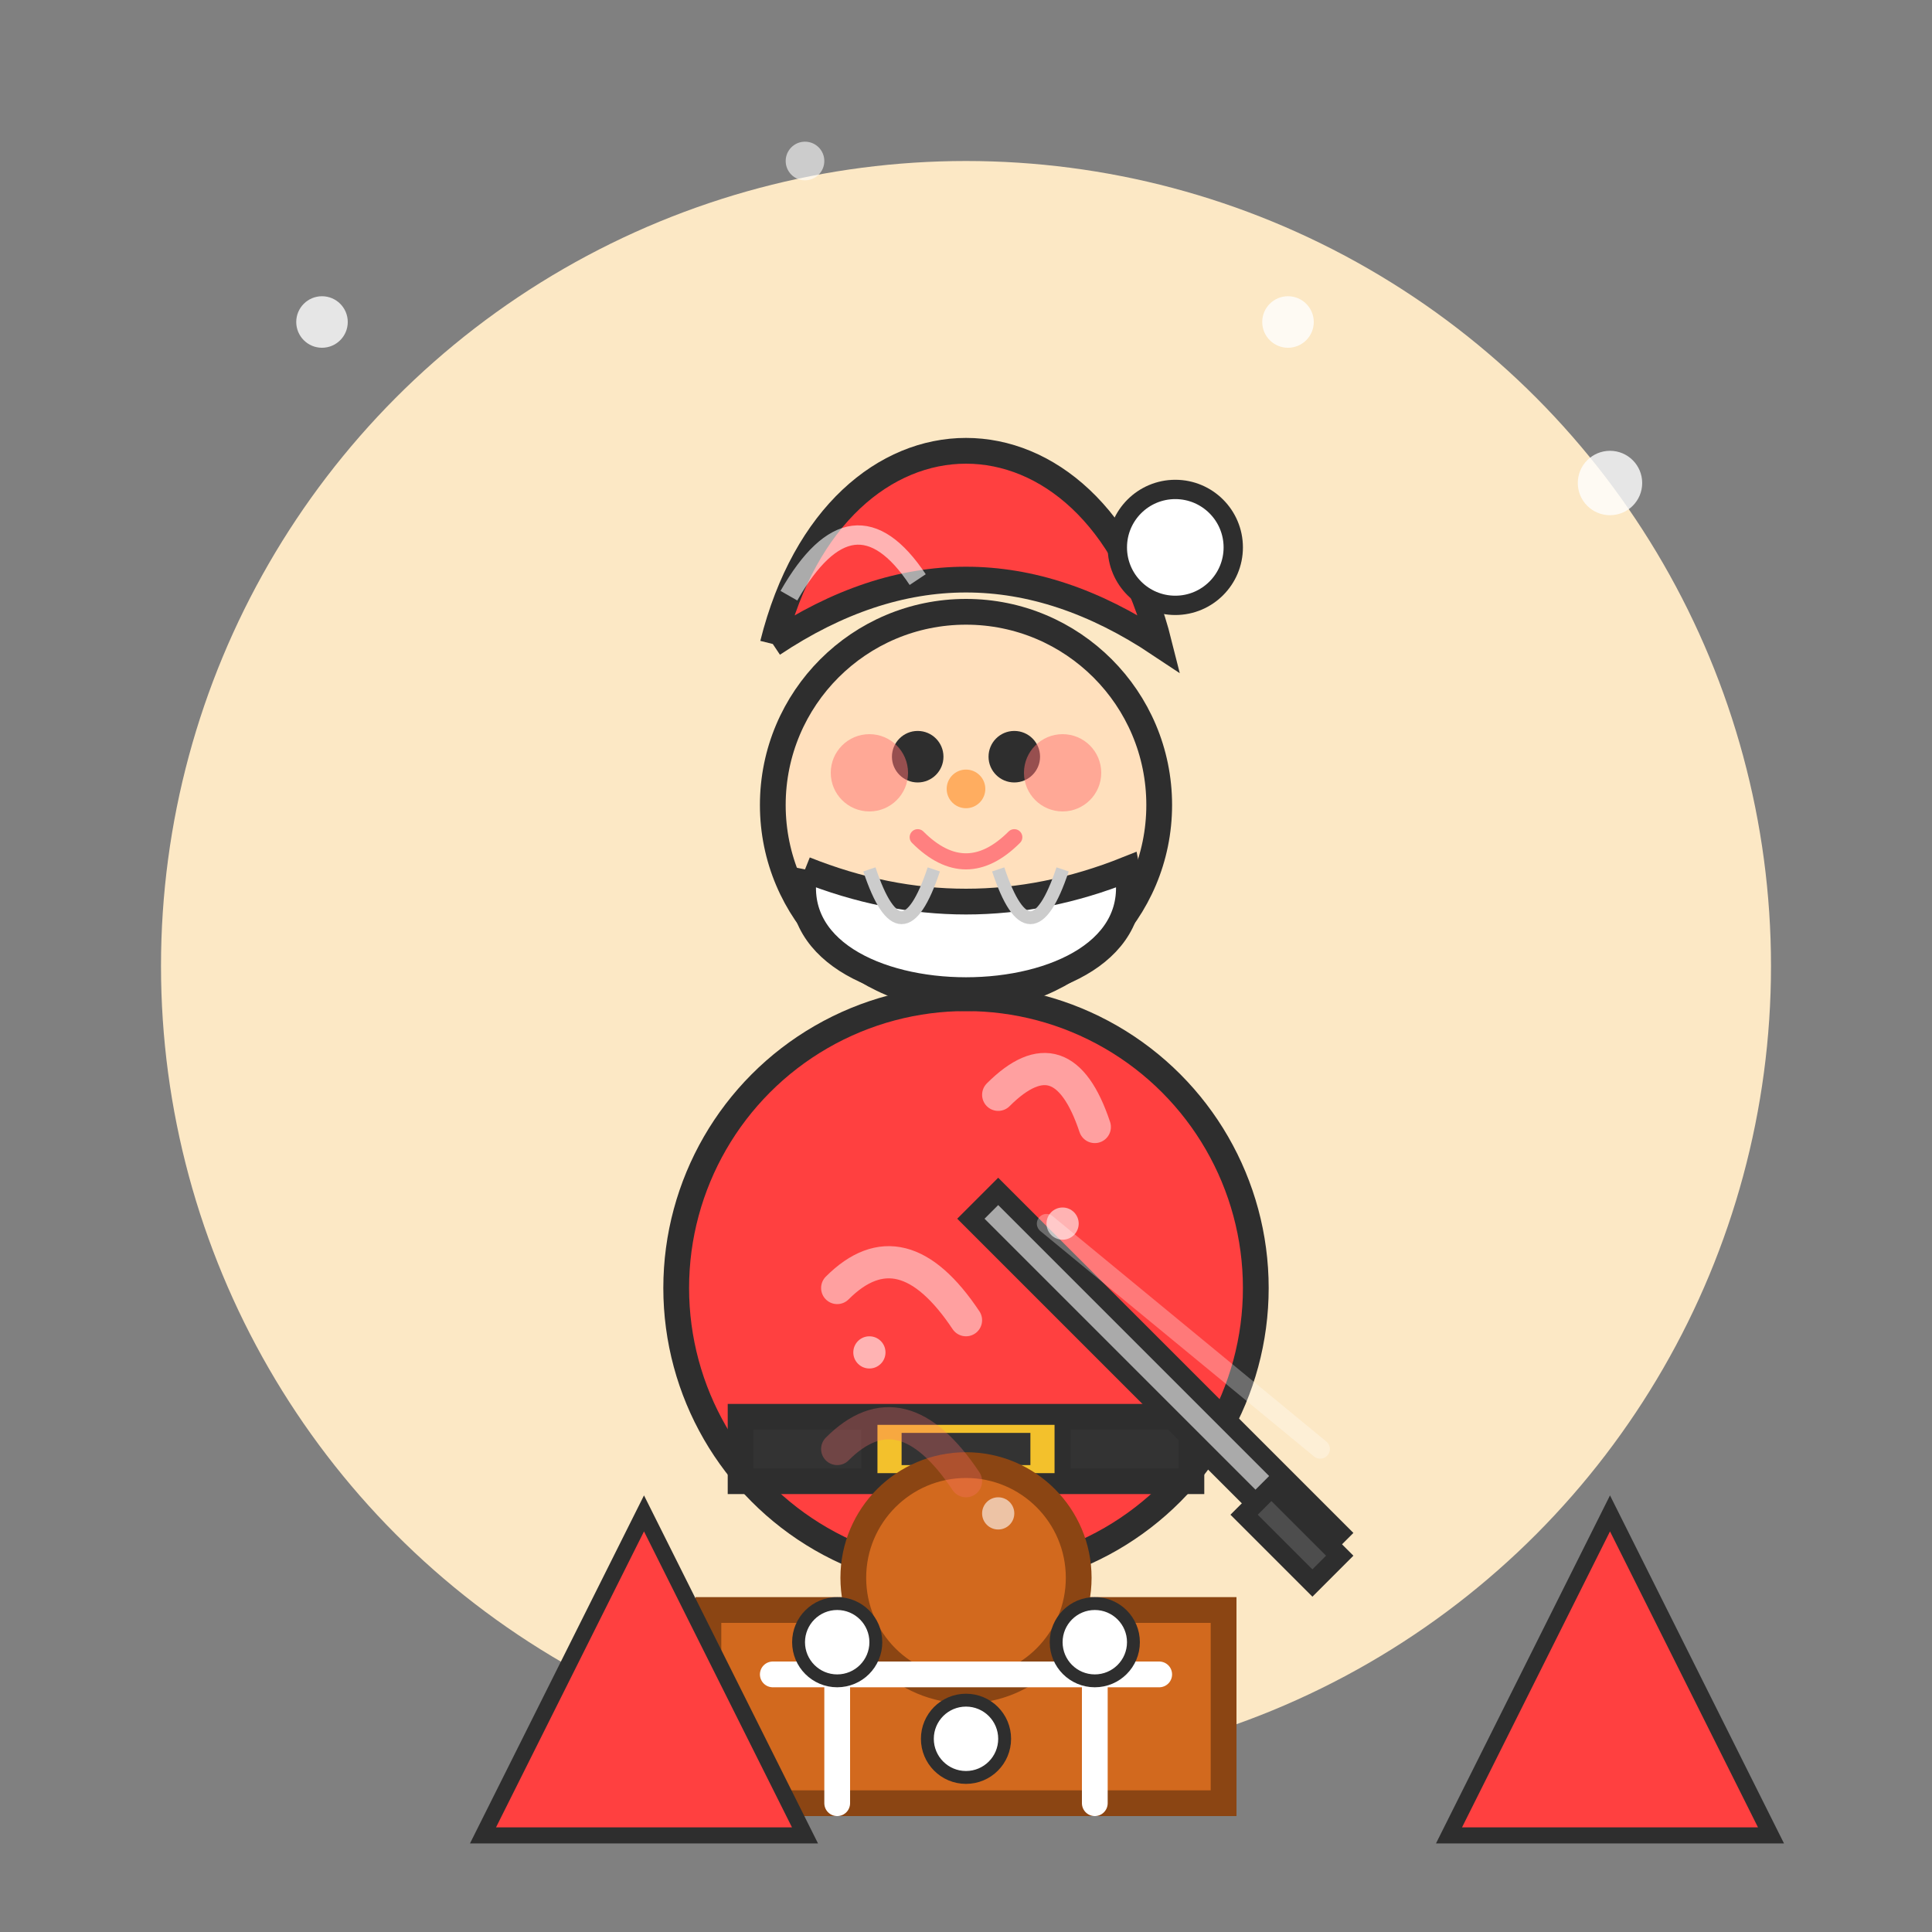 <svg width="600" height="600" viewBox="0 0 600 600" xmlns="http://www.w3.org/2000/svg">
    <rect x="0" y="0" width="600" height="600" fill="#808080" stroke="none"/>
    <!-- Hintergrundkreis für warme, weiche Beleuchtung -->
    <circle cx="300" cy="300" r="250" fill="#fce8c5" />

    <!-- Weihnachtsmann Körper -->
    <circle cx="300" cy="400" r="90" fill="#ff4040" stroke="#2e2e2e" stroke-width="8" />

    <!-- Weihnachtsmann Kopf -->
    <circle cx="300" cy="250" r="60" fill="#ffe0bd" stroke="#2e2e2e" stroke-width="8" />

    <!-- Weihnachtsmann Bart -->
    <path d="M250 270 C240 320, 360 320, 350 270 Q300 290, 250 270" fill="#ffffff" stroke="#2e2e2e" stroke-width="8" />
    <!-- Zusätzliche Details im Bart -->
    <path d="M270 270 Q280 300, 290 270" fill="none" stroke="#cccccc" stroke-width="4" />
    <path d="M310 270 Q320 300, 330 270" fill="none" stroke="#cccccc" stroke-width="4" />

    <!-- Gesicht -->
    <circle cx="285" cy="235" r="8" fill="#2e2e2e" />
    <circle cx="315" cy="235" r="8" fill="#2e2e2e" />
    <path d="M285 260 Q300 275, 315 260" fill="none" stroke="#ff8080" stroke-width="5" stroke-linecap="round" />
    <circle cx="300" cy="245" r="6" fill="#ffad60" />

    <!-- Wangenrötung -->
    <circle cx="270" cy="240" r="12" fill="#ff7070" opacity="0.5" />
    <circle cx="330" cy="240" r="12" fill="#ff7070" opacity="0.5" />

    <!-- Weihnachtsmann Mütze -->
    <path d="M240 200 C260 120, 340 120, 360 200 Q300 160, 240 200" fill="#ff4040" stroke="#2e2e2e" stroke-width="8" />
    <circle cx="365" cy="170" r="18" fill="#ffffff" stroke="#2e2e2e" stroke-width="6" />

    <!-- Highlights auf der Mütze -->
    <path d="M245 185 Q265 150, 285 180" fill="none" stroke="#ffffff" stroke-width="6" opacity="0.6" />

    <!-- Weihnachtsmann Gürtel -->
    <rect x="230" y="440" width="140" height="20" fill="#333" stroke="#2e2e2e" stroke-width="8" />
    <rect x="270" y="440" width="60" height="20" fill="#f3c12c" stroke="#2e2e2e" stroke-width="5" />
    <rect x="280" y="445" width="40" height="10" fill="#333" />

    <!-- Highlights und Glanzeffekte auf dem Körper -->
    <path d="M310 340 Q330 320, 340 350" fill="none" stroke="#ffffff" stroke-width="10" stroke-linecap="round" opacity="0.5" />
    <path d="M260 400 Q280 380, 300 410" fill="none" stroke="#ffffff" stroke-width="10" stroke-linecap="round" opacity="0.5" />

    <!-- Messer (mit Glanzeffekt) -->
    <rect x="310" y="370" width="150" height="12" fill="#aaa" transform="rotate(45 310 370)" stroke="#2e2e2e" stroke-width="6" />
    <rect x="435" y="375" width="30" height="12" fill="#4d4d4d" transform="rotate(45 310 370)" stroke="#2e2e2e" stroke-width="6" />
    <path d="M325 380 L410 450" stroke="#ffffff" stroke-width="6" stroke-linecap="round" opacity="0.3" />

    <!-- 3D Benchy Boot (als Kuchen dargestellt) -->
    <rect x="220" y="500" width="160" height="60" fill="#d2691e" stroke="#8b4513" stroke-width="8" />
    <circle cx="300" cy="490" r="35" fill="#d2691e" stroke="#8b4513" stroke-width="8" />

    <!-- Details im Boot -->
    <path d="M260 500 L260 560 M340 500 L340 560" stroke="#ffffff" stroke-width="8" stroke-linecap="round" />
    <path d="M240 520 L360 520" stroke="#ffffff" stroke-width="8" stroke-linecap="round" />

    <!-- Sahnetupfer mit Schatten -->
    <circle cx="260" cy="510" r="12" fill="#ffffff" stroke="#2e2e2e" stroke-width="4" />
    <circle cx="340" cy="510" r="12" fill="#ffffff" stroke="#2e2e2e" stroke-width="4" />
    <circle cx="300" cy="540" r="12" fill="#ffffff" stroke="#2e2e2e" stroke-width="4" />

    <!-- Lichtpunkte und kleine Glanzeffekte auf dem Körper und Kopf -->
    <circle cx="330" cy="380" r="5" fill="#ffffff" opacity="0.6" />
    <circle cx="270" cy="420" r="5" fill="#ffffff" opacity="0.6" />
    <circle cx="310" cy="470" r="5" fill="#ffffff" opacity="0.6" />

    <!-- Zusätzliche Glanzeffekte auf dem Körper -->
    <path d="M260 450 Q280 430, 300 460" fill="none" stroke="#ff7070" stroke-width="10" stroke-linecap="round" opacity="0.3" />

    <!-- Weihnachtsbaum im Hintergrund -->
    <path d="M150 570 L200 470 L250 570 Z" fill="#ff4040" stroke="#2e2e2e" stroke-width="5" />
    <path d="M450 570 L500 470 L550 570 Z" fill="#ff4040" stroke="#2e2e2e" stroke-width="5" />

    <!-- Sterne und Lichtpunkte im Hintergrund -->
    <circle cx="100" cy="100" r="8" fill="#ffffff" opacity="0.8" />
    <circle cx="500" cy="150" r="10" fill="#ffffff" opacity="0.8" />
    <circle cx="250" cy="50" r="6" fill="#ffffff" opacity="0.6" />
    <circle cx="400" cy="100" r="8" fill="#ffffff" opacity="0.8" />
</svg>
